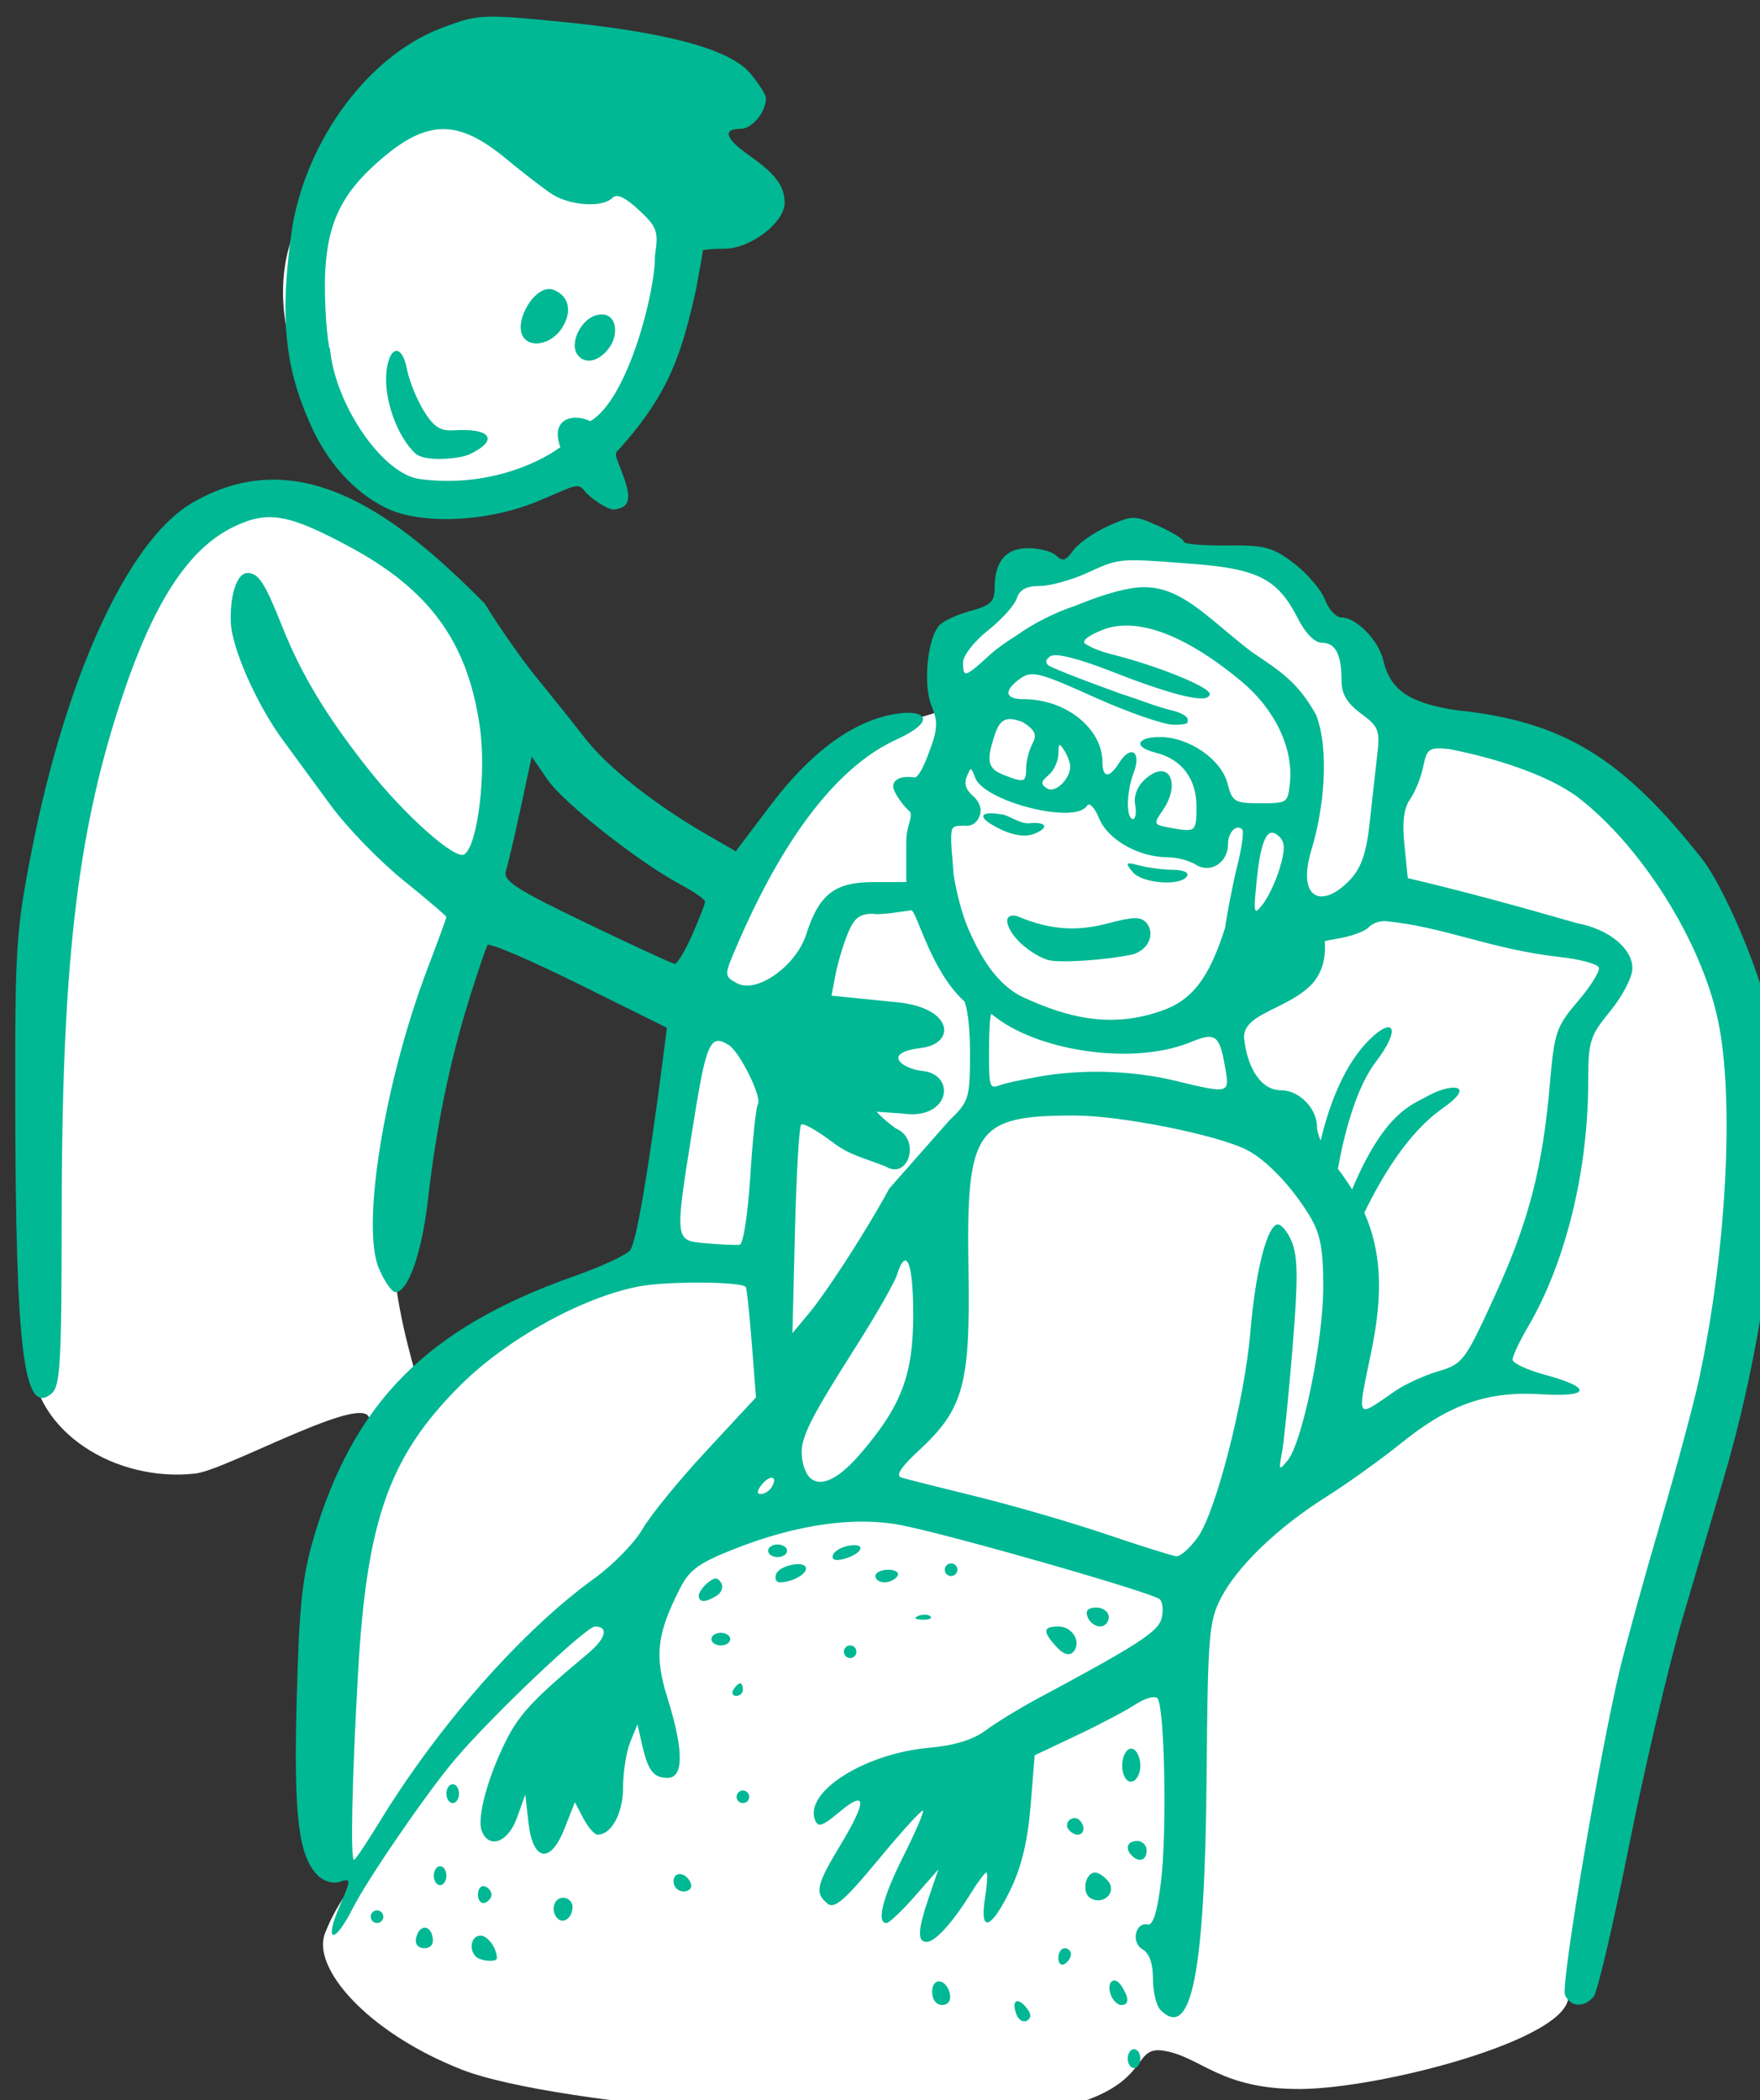 <?xml version="1.0" ?><svg height="275.165mm" viewBox="0 0 230.582 275.165" width="230.582mm" xmlns="http://www.w3.org/2000/svg">
    <rect x="0" y="0" width="230.582" height="275.165" fill="#333333" stroke="none"/>
    <path d="m 8326.092,7696.031 c -43.705,0.563 -76.135,28.637 -94.727,68.434 -19.191,41.08 3.254,89.577 26.457,117.289 26.564,25.565 84.675,10.342 116.443,-13.76 31.768,-24.102 46.625,-66.058 44.891,-106.65 -1.735,-40.592 -42.936,-64.011 -88.799,-65.279 -1.433,-0.04 -2.856,-0.049 -4.266,-0.031 z m -109.861,203.984 c -38.515,0.544 -63.271,40.408 -89.871,98.424 -29.352,64.018 -28.004,291.382 -26.656,327.367 1.348,35.985 41.781,61.053 81.316,56.471 16.349,-2.125 90.439,-44.018 85.508,-24.933 -12.729,24.125 -26.806,142.726 -23.512,213.752 l 19.471,9.705 c 0,0 -11.23,12.13 -17.67,28.977 -6.439,16.847 20.663,48.653 67.387,67.117 46.724,18.464 222.687,31.807 283.787,21.564 61.1,-10.243 45.422,-34.034 63.947,-30.729 18.525,3.306 27.556,19.002 66.941,18.867 39.386,-0.135 132.684,-24.258 132.684,-45.688 0,-21.429 16.32,-69.141 24.557,-128.441 8.236,-59.301 53.614,-178.441 61.701,-293.404 8.087,-114.963 -71.433,-186.259 -110.818,-198.524 -19.383,-6.036 -45.854,-10.757 -67.764,-14.004 -3.815,-13.034 -10.063,-23.467 -14.293,-29.213 -6.772,-9.199 -41.654,-43.467 -41.654,-43.467 0,0 -59.287,-14.028 -74.875,-13.971 -15.588,0.057 -28.875,13.799 -28.875,13.799 0,0 -15.717,-2.76 -22.617,0.92 -6.9,3.68 -10.732,19.203 -10.732,19.203 0,0 -10.732,5.405 -20.123,13.396 -9.107,7.75 -7.605,10.887 4.336,36.131 -7.518,1.555 -25.268,5.854 -41.184,14.51 -20.816,11.321 -51.967,33.559 -79.672,84.369 -27.705,50.81 -34.891,174.533 -34.891,174.533 l -111.867,60.109 c 0,0 -10.034,-32.077 -11.531,-55.258 -1.498,-23.181 16.023,-105.528 28.303,-149.869 12.28,-44.341 29.201,-117.524 22.611,-146.231 -6.589,-28.707 -55.708,-75.744 -101.533,-84.369 -4.296,-0.809 -8.426,-1.172 -12.41,-1.115 z" fill="#FFFFFF" transform="translate(-205.989,-115.661) matrix(0.265,0,0,0.265,-1058.239,-1266.574) translate(-3313.529,-2437.82)"/>
    <path d="m 5013.137,5224.204 c -9.17,0.118 -14.195,1.84 -24.326,5.693 -35.514,13.507 -65.935,54.011 -73.594,97.988 -6.559,44.535 -3.669,69.219 8.447,96.865 8.502,19.589 21.76,34.43 37.824,42.342 16.848,8.298 49.004,7.12 73.529,-2.692 18.848,-7.54 21.117,-10.565 24.738,-5.613 2.139,2.925 11.568,9.729 14.885,9.07 4.786,-0.95 9.397,-2.177 4.461,-15.846 -3.672,-10.169 -5.212,-11.378 -2.662,-13.6 25.621,-28.283 31.387,-48.582 38.301,-79.096 1.871,-10.124 3.404,-18.852 3.404,-19.395 0,-0.542 4.804,-0.984 10.676,-0.984 12.969,0 29.915,-13.031 29.77,-22.891 -0.122,-8.256 -4.614,-14.161 -17.834,-23.441 -11.499,-8.072 -13.006,-12.926 -4.01,-12.926 5.746,0 12.586,-8.233 12.586,-15.15 0,-1.696 -3.502,-7.246 -7.783,-12.334 -10.046,-11.939 -41.6,-20.434 -95.137,-25.611 -16.502,-1.596 -26.143,-2.473 -33.275,-2.381 z m -22.488,55.619 c 9.35,0.275 18.815,5.194 30.275,14.69 7.752,6.423 17.711,14.123 22.131,17.113 8.935,6.046 25.296,7.246 30.32,2.221 2.268,-2.268 6.277,-0.446 13.174,5.996 9.07,8.472 9.743,10.409 7.906,22.754 0.373,16.699 -13.19,70.903 -31.979,81.617 -7.532,-3.858 -20.088,-1.964 -14.775,12.846 -12.716,9.262 -38.8,19.976 -69.746,15.709 -17.292,-2.384 -39.626,-33.672 -43.709,-60.838 -0.115,-0.768 -0.221,-1.533 -0.307,-2.293 -0.066,-0.59 -0.122,-1.143 -0.176,-1.691 l -0.27,0.201 c -0.994,-5.6 -1.592,-12.033 -1.957,-20.176 -1.587,-35.433 4.451,-52.584 25.027,-71.084 13.038,-11.722 23.487,-17.376 34.084,-17.064 z m 51.904,79.049 c -8.754,-0.546 -18.924,18.185 -12.354,24.756 4.415,4.415 13.583,1.754 18.191,-5.279 5.395,-8.234 3.701,-16.104 -4.111,-19.102 -0.566,-0.217 -1.143,-0.339 -1.727,-0.375 z m 25.949,12.576 c -9.4,-0.283 -16.468,13.232 -12.648,19.412 2.674,4.327 8.349,5.098 14.146,-0.699 7.05,-7.05 6.081,-18.485 -1.498,-18.713 z m -101.644,18.012 c -2.173,-0.179 -4.306,3.179 -5.094,9.932 -1.552,13.302 5.061,32.236 14.223,40.727 4.804,4.605 22.492,2.443 26.301,0.699 14.966,-6.849 11.977,-13.358 -7.408,-12.088 -6.565,0.43 -9.915,-1.788 -14.805,-9.805 -3.476,-5.699 -7.192,-14.983 -8.26,-20.633 -1.089,-5.763 -3.039,-8.674 -4.957,-8.832 z m -61.482,63.654 c -13.29,0.081 -26.857,3.79 -40.752,12.135 -31.097,19.195 -61.378,85.365 -78.205,170.891 -7.814,39.716 -8.347,47.821 -8.219,125.115 0.204,122.834 4.226,155.104 17.914,143.744 4.377,-3.633 5.017,-14.734 5.041,-87.209 0.04,-122.873 7.356,-187.785 28.52,-253.019 16.325,-50.323 33.875,-77.598 56.986,-88.564 16.499,-7.829 26.605,-6.086 56.074,9.674 40.319,21.562 59.107,47.338 65.168,89.406 3.321,23.056 -1.093,59.019 -7.75,63.133 -4.461,2.757 -29.327,-19.338 -47.23,-41.969 -20.769,-26.251 -33.254,-46.91 -42.705,-70.664 -8.72,-21.916 -11.71,-26.51 -17.256,-26.51 -5.091,0 -8.681,10.75 -8.176,24.488 0.462,12.566 12.865,40.603 25.658,57.998 5.111,6.95 15.775,21.498 23.697,32.33 7.922,10.832 24.04,27.481 35.818,36.998 11.778,9.517 21.416,17.726 21.416,18.244 0,0.518 -4.183,11.938 -9.295,25.379 -21.412,56.295 -32.967,127.53 -24.074,148.408 2.74,6.432 6.421,11.695 8.18,11.695 6.278,0 13.076,-19.436 16.098,-46.023 4.005,-35.248 10.779,-68.177 20.297,-98.662 4.226,-13.536 8.33,-25.655 9.119,-26.932 0.789,-1.277 21.065,7.4 45.057,19.283 l 43.621,21.605 -1.881,14.684 c -7.191,56.143 -13.284,91.685 -16.35,95.379 -1.968,2.371 -14.426,8.132 -27.684,12.803 -72.553,25.56 -108.988,62.212 -128.779,129.547 -5.575,18.969 -7.138,33.856 -8.338,79.49 -1.523,57.934 0.846,77.621 10.504,87.279 2.847,2.849 7.408,4.136 10.81,3.057 5.719,-1.815 5.712,-1.466 -0.219,12.369 -7.699,17.962 -2.494,18.75 6.492,0.982 7.522,-14.871 36.752,-57.426 50.879,-74.07 18.213,-21.46 64.632,-65.496 69.041,-65.496 6.951,0 5.324,6.015 -3.647,13.492 -26.396,22.001 -33.618,29.65 -40.131,42.502 -9.172,18.101 -14.732,38.551 -12.244,45.033 3.552,9.256 13.073,5.724 17.428,-6.463 l 4.1,-11.476 1.559,13.787 c 2.186,19.326 10.874,20.758 17.871,2.945 l 5.096,-12.973 4.211,8.037 c 2.316,4.42 5.468,8.035 7.006,8.035 6.899,0 12.6,-10.591 12.6,-23.41 0,-7.485 1.604,-17.56 3.564,-22.389 l 3.564,-8.779 2.174,9.629 c 3.011,13.329 5.688,16.881 12.713,16.881 8.036,0 8.017,-13.744 -0.055,-39.484 -6.539,-20.857 -5.303,-31.627 6.221,-54.273 4.68,-9.197 9.403,-12.582 27.428,-19.654 30.531,-11.979 59.188,-16 82.014,-11.51 25.296,4.977 124.571,33.449 127.766,36.643 1.441,1.441 1.813,5.708 0.826,9.482 -1.712,6.546 -11.764,13.056 -60.379,39.111 -9.434,5.056 -21.364,12.329 -26.51,16.164 -6.262,4.667 -15.559,7.527 -28.111,8.646 -31.8,2.839 -61.667,21.753 -56.326,35.67 1.468,3.825 3.667,3.132 11.816,-3.725 13.725,-11.549 14.069,-5.99 0.977,15.752 -12.162,20.198 -13.026,23.989 -6.676,29.26 3.478,2.886 8.419,-1.358 25.234,-21.684 11.501,-13.901 21.402,-24.779 22.008,-24.174 0.605,0.605 -3.731,10.703 -9.639,22.441 -10.251,20.367 -13.459,33.01 -8.402,33.115 1.286,0.027 7.592,-5.939 14.016,-13.256 l 11.68,-13.303 -4.66,13.646 c -5.576,16.326 -5.876,22.219 -1.129,22.219 4.161,0 12.934,-9.665 21.812,-24.031 3.493,-5.651 6.955,-10.275 7.693,-10.275 0.738,0 0.443,5.614 -0.654,12.475 -2.825,17.669 2.932,15.877 12.525,-3.898 5.47,-11.275 8.576,-24.182 9.979,-41.451 l 2.037,-25.08 20.658,-9.777 c 11.362,-5.378 24.462,-12.278 29.109,-15.332 4.648,-3.056 9.54,-4.462 10.873,-3.129 3.618,3.618 4.846,65.862 1.793,90.873 -1.785,14.623 -3.94,21.563 -6.521,21.021 -6.22,-1.305 -8.411,9.016 -2.603,12.266 3.37,1.886 5.158,6.945 5.158,14.584 0,6.433 1.688,13.381 3.746,15.439 15.351,15.351 21.968,-18.436 22.783,-116.334 0.573,-68.831 1.14,-75.855 7.062,-87.324 8.154,-15.792 28.16,-35.011 52.18,-50.129 10.292,-6.478 27.105,-18.544 37.365,-26.814 23.531,-18.968 42.498,-25.518 69.008,-23.83 24.28,1.546 25.162,-3.299 1.752,-9.613 -8.868,-2.392 -16.121,-5.778 -16.121,-7.523 0,-1.745 3.446,-9.06 7.662,-16.254 18.602,-31.741 29.724,-77.075 29.75,-121.254 0.011,-19.958 0.797,-22.472 10.926,-34.832 6.035,-7.365 10.916,-16.82 10.916,-21.146 0,-9.783 -11.65,-19.318 -27.154,-22.227 -28.376,-8.177 -55.552,-15.653 -83.877,-22.338 l -1.67,-16.328 c -1.171,-11.448 -0.328,-18.247 2.822,-22.744 2.471,-3.528 5.388,-10.779 6.481,-16.113 1.817,-8.869 2.899,-9.606 12.646,-8.615 20.286,3.773 48.036,12.124 63.549,23.633 31.514,24.062 61.197,71.214 69.504,110.402 8.199,38.681 4.276,113.641 -9.268,177.098 -2.625,12.297 -11.303,44.577 -19.285,71.732 -7.982,27.156 -17.026,59.899 -20.098,72.764 -9.946,41.661 -29.035,154.866 -27.006,160.154 2.374,6.187 9.47,6.697 14.184,1.018 1.883,-2.269 9.714,-35.602 17.4,-74.072 7.687,-38.47 19.523,-88.892 26.303,-112.049 6.78,-23.157 16.049,-54.705 20.6,-70.106 24.16,-81.76 33.305,-176.893 22.09,-229.807 -4.695,-22.149 -22.177,-62.962 -32.701,-76.342 -39.452,-50.155 -68.856,-68.283 -121.799,-73.67 -23.256,-3.571 -32.468,-10.06 -35.877,-24.635 -2.294,-9.811 -13.295,-21.139 -20.527,-21.139 -2.731,0 -6.467,-3.98 -8.303,-8.844 -1.836,-4.864 -8.711,-12.932 -15.277,-17.932 -10.597,-8.068 -14.328,-9.064 -33.211,-8.851 -11.7,0.132 -21.273,-0.708 -21.273,-1.865 0,-1.157 -5.613,-4.637 -12.475,-7.73 -6.023,-2.716 -9.252,-4.072 -12.508,-4.059 -3.256,0.013 -6.538,1.397 -12.67,4.162 -6.986,3.15 -14.692,8.568 -17.125,12.041 -3.459,4.938 -5.244,5.492 -8.193,2.543 -2.074,-2.074 -8.353,-3.772 -13.953,-3.772 -11.2,0 -16.641,6.521 -16.641,19.947 0,6.517 -2.097,8.448 -12.111,11.145 -6.661,1.794 -13.617,5.074 -15.457,7.291 -5.782,6.966 -7.828,29.425 -3.609,39.609 3.298,7.963 3.067,11.664 -1.469,23.541 -2.644,6.923 -4.47,10.482 -6.566,11.887 -4.014,-0.764 -10.738,-0.434 -10.92,4.256 -0.258,2.522 5.185,10.285 8.441,12.705 1.093,3.807 -1.971,6.658 -1.971,14.826 v 19.898 h -16.293 c -19.115,0 -26.838,6.02 -33.199,25.879 -4.999,15.606 -24.43,29.357 -34.141,24.16 -6.088,-3.258 -6.21,-4.137 -1.996,-14.223 15.004,-35.91 41.997,-88.584 80.568,-106.209 20.481,-9.359 14.446,-14.762 1.293,-12.998 -20.774,2.786 -42.283,17.553 -63.309,45.361 l -17.229,22.787 -14.605,-8.432 c -25.676,-14.82 -48.772,-33.113 -59.916,-47.457 -5.958,-7.669 -16.702,-21.116 -23.879,-29.883 -7.177,-8.767 -18.752,-25.3 -25.721,-36.74 -33.566,-33.944 -68.186,-61.452 -104.928,-61.229 z m 426.576,39.861 c 6.135,0.042 14.702,0.723 28.611,1.797 32.132,2.48 41.828,7.508 51.664,26.787 3.897,7.639 8.417,12.213 12.07,12.213 6.649,0 9.627,5.838 9.627,18.873 0,6.444 2.734,11.029 9.605,16.109 8.84,6.535 9.474,8.222 7.965,21.146 -0.902,7.724 -2.584,22.79 -3.738,33.48 -1.518,14.059 -4.114,21.61 -9.377,27.289 -13.775,14.864 -26.916,10.399 -19.283,-14.762 6.124,-20.188 8.93,-49.036 2.254,-66.455 -9.149,-16.489 -17.684,-21.541 -32.184,-31.408 -22.198,-17.068 -35.315,-33.493 -55.988,-31.621 -7.889,0.714 -19.217,4.213 -30.854,9.029 -10.635,3.553 -20.63,8.674 -29.588,15.029 -5.108,3.189 -9.578,6.397 -12.877,9.42 -12.14,11.123 -13.062,11.368 -13.062,3.486 0,-3.286 5.537,-10.361 12.305,-15.721 6.768,-5.361 13.178,-12.495 14.244,-15.855 1.356,-4.271 4.744,-6.111 11.258,-6.111 5.124,0 15.692,-2.903 23.484,-6.453 10.172,-4.634 13.639,-6.343 23.863,-6.273 z m -4.519,32.272 c 15.554,-0.067 35.165,9.386 57.154,27.744 16.303,13.61 25.462,32.694 23.842,49.678 -0.491,5.148 -0.84,7.803 -2.721,9.174 -1.958,1.191 -5.389,1.27 -11.812,1.27 -12.924,0 -14.006,-0.652 -16.402,-9.898 -3.07,-11.847 -19.097,-22.85 -33.285,-22.85 -4.425,0 -7.35,0.68 -8.684,1.676 -2.653,1.633 -0.668,4.26 6.475,6.053 12.944,3.249 20.193,12.857 20.193,26.767 0,6.364 -0.106,9.624 -2.004,10.949 -1.988,1.071 -5.674,0.449 -12.516,-0.867 -6.546,-1.259 -6.711,-1.826 -2.34,-8.066 8.698,-12.418 4.138,-23.842 -5.285,-18.066 -1.023,0.592 -2.103,1.378 -3.234,2.402 -3.948,3.573 -5.769,8.309 -4.914,12.781 0.624,3.262 0.307,6.022 -0.674,6.848 -0.107,0.04 -0.217,0.068 -0.336,0.068 -3.594,0 -3.414,-13.276 0.312,-23.078 2.88,-7.574 0.647,-11.613 -2.977,-9.336 -1.239,0.668 -2.659,2.093 -4.107,4.412 -1.789,2.864 -3.404,4.702 -4.748,5.549 -2.243,1.185 -3.643,-0.624 -3.643,-5.469 0,-16.863 -18.035,-31.336 -39.049,-31.336 -9.399,0 -9.958,-4.325 -1.34,-10.361 0.314,-0.22 0.618,-0.418 0.922,-0.607 5.183,-3.063 10.007,-1.494 35.408,9.961 16.639,7.504 34.345,13.658 39.348,13.658 5.218,0.01 7.504,-0.586 6.686,-1.883 1.002,-1.583 -1.921,-3.919 -8.402,-5.41 -1.778,-0.409 -4.804,-1.323 -8.523,-2.535 -4.511,-1.645 -9.97,-3.525 -16.352,-5.641 -15.036,-5.383 -31.543,-11.722 -35.475,-13.854 -0.96,-0.952 -1.238,-1.83 -0.859,-2.676 0.183,-0.333 0.437,-0.673 0.754,-1.006 0.307,-0.292 0.679,-0.583 1.131,-0.875 2.689,-1.735 13.72,1.035 30.746,7.719 26.898,10.56 43.572,14.942 47.027,12.451 0.653,-0.33 0.998,-0.821 0.998,-1.488 0,-3.497 -25.606,-13.885 -48.332,-19.607 -5.929,-1.493 -10.637,-3.439 -13.668,-5.562 -0.562,-1.822 2.364,-3.791 8.611,-6.379 3.682,-1.525 7.719,-2.29 12.074,-2.308 z m -57.283,46.252 c 1.684,0.023 3.745,0.529 6.324,1.576 6.052,3.965 6.995,6.177 4.568,10.711 -1.682,3.143 -3.057,8.613 -3.057,12.156 0,2.957 -0.236,4.723 -1.262,5.486 -1.53,0.739 -4.477,-0.182 -10.117,-2.449 -7.883,-3.168 -8.543,-7.071 -3.594,-21.268 1.554,-3.981 3.432,-6.264 7.137,-6.213 z m 24.293,12.748 c 0.466,0.01 1.18,0.88 2.256,2.545 1.663,2.573 3.044,6.164 3.07,7.98 0.058,3.991 -2.895,8.323 -6.133,10.426 -1.895,1.139 -3.854,1.505 -5.346,0.562 -3.231,-2.041 -3.074,-3.362 0.779,-6.561 2.654,-2.203 4.849,-6.991 4.875,-10.641 0.018,-2.444 0.143,-3.844 0.498,-4.312 z m -260.881,5.771 7.754,11.346 c 7.916,11.58 45.422,41.109 66.326,52.221 6.381,3.392 11.602,7.075 11.602,8.182 0,1.107 -2.872,8.506 -6.383,16.443 -3.511,7.937 -7.37,14.368 -8.576,14.291 -1.206,-0.077 -20.899,-9.152 -43.762,-20.166 -35.353,-17.032 -41.287,-20.907 -39.695,-25.922 1.029,-3.243 4.315,-17.258 7.303,-31.145 z m 217.012,6.236 c 0.591,0.04 1.172,1.444 2.217,4.246 4.133,11.085 44.218,21.841 53.666,15.381 0.736,-0.445 1.328,-0.973 1.719,-1.605 0.122,-0.198 0.258,-0.342 0.4,-0.459 1.396,-0.549 3.507,2.022 5.602,7.004 4.412,10.492 19.594,18.99 33.924,18.99 4.367,0 10.613,1.67 13.881,3.711 7.157,4.47 15.805,-1.08 15.805,-10.145 0,-5.888 4.141,-10.217 7.02,-7.338 0.909,0.908 -0.167,8.94 -2.391,17.848 -2.224,8.908 -4.946,22.749 -6.049,30.758 -6.54,20.22 -13.635,34.318 -29.688,40.424 -26.544,10.097 -49.1,3.602 -69.844,-5.906 -13.937,-6.377 -21.93,-21.482 -27.377,-33.795 -2.953,-6.676 -5.955,-18.02 -7.41,-27.445 -0.11,-1.995 -0.226,-3.916 -0.379,-5.607 -0.827,-9.123 -1.068,-14.11 -0.199,-16.582 0.874,-1.318 2.441,-1.514 4.992,-1.514 0.362,0 0.71,-0.019 1.053,-0.047 3.667,0.548 6.388,-1.665 7.387,-4.717 0.88,-2.002 0.795,-4.357 -0.484,-6.527 -0.558,-1.153 -1.379,-2.258 -2.51,-3.236 -3.493,-3.022 -4.819,-5.936 -3.291,-9.686 0.816,-2.003 1.357,-3.249 1.828,-3.725 0.043,-0.011 0.086,-0.03 0.129,-0.027 z m 9.572,21.846 c -5.159,0.153 -4.873,2.791 4.203,7.398 10.729,5.447 16.491,3.279 18.332,2.447 7.931,-3.583 3.482,-5.743 -2.967,-4.957 -4.346,0.53 -10.017,-3.723 -13.23,-4.289 -2.028,-0.357 -3.789,-0.553 -5.234,-0.598 -0.391,-0.012 -0.759,-0.012 -1.103,0 z m 139.578,9.58 c 1.075,0.078 2.251,0.765 3.535,2.049 2.753,2.753 2.776,6.538 0.092,15.498 -1.954,6.521 -5.795,14.636 -8.535,18.033 -1.132,1.403 -1.995,2.407 -2.637,2.889 -1.649,0.843 -1.4,-3.111 -0.141,-15.57 1.359,-13.448 3.406,-20.86 6.336,-22.646 0.431,-0.199 0.88,-0.286 1.35,-0.252 z m -70.803,15.178 c -1.476,0.055 -0.717,1.28 1.685,4.209 4.674,5.699 23.763,7.189 26.908,2.1 1.109,-1.794 -1.796,-3.132 -6.834,-3.162 -4.819,-0.023 -12.268,-0.968 -16.557,-2.1 -2.625,-0.693 -4.317,-1.08 -5.203,-1.047 z m -107.75,23.174 c 2.694,0.074 9.609,30.083 26.383,45.127 0,0 2.651,6.01 2.68,24.863 0,23.063 -0.406,24.401 -10.285,33.977 l -29.623,33.582 c -2.892,5.422 -8.022,14.243 -13.891,23.773 -9.005,14.624 -20.338,31.347 -25.184,37.162 l -8.811,10.572 1.26,-50.666 c 0.693,-27.867 2.063,-51.471 3.045,-52.453 0.123,-0.123 0.343,-0.168 0.646,-0.141 2.126,0.192 8.422,3.912 15.178,9.068 7.72,5.893 14.352,7.302 25.994,11.774 11.14,6.994 17.76,-13.56 4.811,-18.895 -4.233,-3.18 -7.482,-6.032 -9.287,-8.148 l 12.723,0.873 c 23.138,3.498 26.89,-18.647 10.502,-20.988 -10.052,-0.762 -21.644,-8.947 -1.238,-11.424 17.328,-2.103 16.003,-19.79 -11.652,-22.57 l -32.645,-3.281 1.904,-10.137 c 1.047,-5.575 3.747,-14.697 6,-20.271 3.264,-8.075 5.739,-10.053 12.922,-10.129 v 0.182 c 0.04,-2e-4 0.076,0 0.117,0 5.046,0.337 13.721,-1.234 18.451,-1.85 z m 50.324,2.598 c -0.561,0.02 -1.116,0.141 -1.678,0.385 -2.757,1.342 -0.611,7.667 5.828,13.604 3.86,3.558 9.825,7.164 13.256,8.012 6.068,1.5 27.503,0.128 40.978,-2.623 1.547,-0.316 2.935,-0.891 4.144,-1.645 5.257,-3.057 7.25,-9.517 3.467,-14.076 -2.662,-3.207 -6.379,-3.153 -19.377,0.275 -15.352,4.05 -28.307,3.075 -43.711,-3.285 -1.022,-0.433 -1.973,-0.68 -2.908,-0.646 z m 183.824,2.725 c 29.793,2.85 51.556,13.798 86.275,17.748 10.157,1.088 18.952,3.454 19.545,5.256 0.592,1.802 -4.086,9.306 -10.395,16.676 -10.653,12.446 -11.636,15.323 -13.793,40.387 -3.618,42.04 -10.433,68.38 -27.166,104.99 -14.885,32.566 -15.905,33.932 -28.062,37.522 -6.939,2.049 -16.602,6.486 -21.473,9.861 -19.508,13.52 -18.744,14.818 -11.604,-19.709 5.852,-28.299 5.082,-49.141 -3.465,-68.551 8.214,-16.897 21.234,-39.364 38.773,-51.662 17.296,-12.128 3.974,-12.636 -8.107,-5.66 -6.809,3.932 -20.593,7.368 -36.719,45.826 -2.08,-3.392 -4.416,-6.778 -7.01,-10.19 3.422,-19.448 9.668,-40.996 18.662,-52.773 12.821,-16.789 8.898,-22.852 -2.961,-11.201 -8.767,8.613 -18.02,23.941 -24.229,50.008 -1.13,-2.719 -1.826,-5.179 -1.826,-6.898 0,-9.015 -8.816,-17.967 -17.695,-17.967 -9.364,0 -16.368,-9.651 -18.273,-25.178 -1.582,-12.894 21.55,-14.521 33.75,-27.629 5.527,-6.345 6.602,-14.053 6.062,-20.895 1.565,-0.428 3.56,-0.796 6.133,-1.215 6.519,-1.062 13.468,-3.545 15.439,-5.516 1.959,-1.96 4.27,-3.076 8.137,-3.23 z m -194.484,45.914 c 21.358,18.095 68.756,25.638 97.648,14.285 13.095,-5.472 14.979,-4.227 17.822,11.768 2.404,13.524 2.446,13.513 -24.713,6.955 -21.631,-5.223 -47.205,-5.859 -68.967,-1.713 -8.382,1.596 -14.871,2.87 -17.873,4.029 -4.832,1.867 -5.127,0.588 -5.127,-16.275 0,-10.476 0.488,-19.049 1.209,-19.049 z m -134.943,13.32 c 1.436,0.024 3.095,0.808 5.096,2.078 5.499,3.491 16.496,25.788 14.395,29.188 -0.951,1.538 -2.659,17.709 -3.797,35.934 -1.138,18.225 -3.472,33.341 -5.188,33.594 -1.715,0.252 -9.083,-0.066 -16.373,-0.707 -16.092,-1.415 -15.965,-0.269 -6.611,-58.934 5.046,-31.65 7.35,-41.24 12.479,-41.152 z m 176.019,36.902 c 23.022,0 71.121,9.657 85.473,17.16 9.78,5.113 22.34,18.406 30.934,32.74 5.125,8.55 6.557,16.105 6.557,34.852 0.013,26.498 -10.273,76.702 -17.555,85.689 -4.351,5.37 -4.551,5.122 -2.893,-3.586 0.98,-5.146 3.353,-28.637 5.275,-52.201 2.762,-33.849 2.67,-44.842 -0.443,-52.357 -2.167,-5.232 -5.472,-9.003 -7.344,-8.379 -5.143,1.714 -10.643,23.986 -13.043,52.82 -2.789,33.501 -16.973,89.035 -25.969,101.668 -3.881,5.45 -8.715,9.72 -10.742,9.486 -2.027,-0.233 -17.722,-5.173 -34.875,-10.979 -17.154,-5.806 -45.923,-14.164 -63.934,-18.574 -18.011,-4.41 -34.701,-8.625 -37.088,-9.365 -2.937,-0.911 -0.184,-5.183 8.516,-13.215 22.333,-20.618 25.632,-32.617 24.699,-89.856 -1.131,-69.367 3.383,-75.904 52.432,-75.904 z m -83.779,71.664 c 0.078,-0.01 0.155,-9e-4 0.231,0.01 2.316,0.379 3.801,9.803 3.801,26.674 0,30.077 -5.846,45.379 -26.475,69.289 -14.086,16.327 -25.02,17.936 -28.053,4.127 -2.326,-10.589 0.872,-17.589 26.471,-57.926 9.797,-15.438 18.81,-31.227 20.027,-35.086 1.476,-4.682 2.834,-6.981 3.998,-7.086 z m -100.773,10.947 c 11.156,0.061 20.877,0.786 22.021,2.135 0.476,0.562 1.81,13.076 2.963,27.811 l 2.096,26.789 -24.549,26.434 c -13.502,14.538 -27.714,31.956 -31.584,38.705 -3.87,6.75 -14.647,17.767 -23.947,24.482 -35.461,25.605 -76.632,72.215 -105.606,119.559 -6.561,10.721 -12.431,19.492 -13.045,19.492 -1.847,0 -1.017,-39.093 1.955,-92.004 4.27,-76.025 15.412,-107.492 50.457,-142.49 23.036,-23.006 60.454,-43.725 88.609,-49.064 6.881,-1.305 19.473,-1.909 30.629,-1.848 z m 34.807,96.447 c 1.458,-0.014 1.844,1.687 -0.045,4.742 -1.131,1.829 -3.549,3.326 -5.373,3.326 -2.068,0 -1.831,-1.79 0.629,-4.754 1.871,-2.255 3.655,-3.304 4.789,-3.314 z m 2.945,33.02 c -2.573,0 -4.678,1.404 -4.678,3.119 0,1.715 2.105,3.117 4.678,3.117 2.573,0 4.678,-1.402 4.678,-3.117 0,-1.715 -2.105,-3.119 -4.678,-3.119 z m 38.398,0.342 c -0.739,-0.035 -1.644,0.018 -2.723,0.176 -3.916,0.573 -7.659,2.686 -8.32,4.695 -0.766,2.328 1.142,3.038 5.262,1.961 8.004,-2.093 10.95,-6.587 5.781,-6.832 z m 47.367,9.014 c -1.715,0 -3.117,1.404 -3.117,3.119 0,1.715 1.402,3.119 3.117,3.119 1.715,0 3.119,-1.404 3.119,-3.119 0,-1.715 -1.404,-3.119 -3.119,-3.119 z m -76.022,0.355 c -4.032,0.108 -9.585,2.207 -10.539,5.104 -0.706,2.144 0.122,3.898 1.84,3.898 5.788,0 12.988,-3.764 12.988,-6.789 0,-1.626 -1.87,-2.277 -4.289,-2.213 z m 45.018,2.764 c -3.532,0 -6.42,1.404 -6.42,3.119 0,1.716 2.021,3.119 4.492,3.119 2.472,0 5.362,-1.404 6.422,-3.119 1.06,-1.715 -0.962,-3.119 -4.494,-3.119 z m -85.412,4.385 c -1.031,0.01 -2.267,0.7 -3.934,2.084 -2.42,2.009 -4.4,4.884 -4.4,6.389 0,3.454 3.443,3.423 8.976,-0.082 2.364,-1.497 3.291,-4.351 2.061,-6.342 -0.848,-1.37 -1.672,-2.054 -2.703,-2.049 z m 188.246,14.328 c -4.176,0 -5.565,1.496 -4.344,4.678 0.987,2.573 3.749,4.678 6.139,4.678 2.389,0 4.346,-2.105 4.346,-4.678 0,-2.574 -2.762,-4.678 -6.141,-4.678 z m -84.564,3.504 c -1.083,-0.045 -2.318,0.153 -3.443,0.604 -2.488,0.996 -1.749,1.735 1.885,1.885 3.288,0.135 5.128,-0.603 4.092,-1.639 -0.518,-0.518 -1.45,-0.805 -2.533,-0.85 z m 65.852,5.852 c -7.704,0 -7.969,2.383 -1.107,9.965 3.327,3.676 6.313,4.693 8.211,2.795 4.569,-4.569 0.01,-12.76 -7.104,-12.76 z m -166.953,3.119 c -2.573,0 -4.678,1.404 -4.678,3.119 0,1.715 2.105,3.119 4.678,3.119 2.573,0 4.68,-1.404 4.68,-3.119 0,-1.715 -2.107,-3.119 -4.68,-3.119 z m 63.936,6.238 c -1.716,0 -3.119,1.404 -3.119,3.119 0,1.716 1.404,3.119 3.119,3.119 1.715,0 3.119,-1.403 3.119,-3.119 0,-1.715 -1.404,-3.119 -3.119,-3.119 z m -54.395,18.713 c -0.756,0 -2.243,1.402 -3.303,3.117 -1.06,1.716 -0.442,3.119 1.375,3.119 1.817,0 3.303,-1.403 3.303,-3.119 0,-1.715 -0.619,-3.117 -1.375,-3.117 z m 193.252,32.305 c -3.314,0.105 -5.695,7.512 -3.545,13.115 2.398,6.249 8.152,2.807 8.152,-4.877 0,-3.228 -1.413,-6.743 -3.141,-7.811 -0.501,-0.31 -0.993,-0.443 -1.467,-0.428 z m -335.34,17.596 c -1.716,0 -3.119,2.105 -3.119,4.678 0,2.573 1.404,4.678 3.119,4.678 1.715,0 3.119,-2.105 3.119,-4.678 0,-2.573 -1.404,-4.678 -3.119,-4.678 z m 143.463,3.119 c -1.715,0 -3.117,1.404 -3.117,3.119 0,1.715 1.402,3.117 3.117,3.117 1.715,0 3.119,-1.402 3.119,-3.117 0,-1.715 -1.404,-3.119 -3.119,-3.119 z m 164.02,13.609 c -2.499,-0.01 -4.865,2.733 -3.268,5.318 0.987,1.597 3.114,2.902 4.729,2.902 3.353,0 3.905,-4.227 0.94,-7.191 -0.72,-0.72 -1.567,-1.027 -2.4,-1.029 z m 30.904,11.34 c -4.87,0 -6.186,3.689 -2.598,7.277 3.588,3.589 7.277,2.271 7.277,-2.6 0,-2.573 -2.107,-4.678 -4.68,-4.678 z m -344.625,12.477 c -1.715,0 -3.119,2.105 -3.119,4.678 0,2.573 1.404,4.678 3.119,4.678 1.715,0 3.119,-2.105 3.119,-4.678 0,-2.573 -1.404,-4.678 -3.119,-4.678 z m 323.875,3.117 c -4.949,0 -6.845,9.877 -2.42,12.611 6.288,3.886 13.368,-2.833 8.793,-8.346 -1.946,-2.345 -4.814,-4.266 -6.373,-4.266 z m -205.588,0.766 c -1.607,0.072 -2.893,1.242 -2.893,3.652 0,2.716 2.224,4.939 4.939,4.939 2.716,0 4.382,-1.666 3.703,-3.703 -1.084,-3.253 -3.684,-4.981 -5.75,-4.889 z m -96.894,5.951 c -1.524,-0.021 -2.68,1.698 -2.68,4.199 0,2.859 1.51,4.695 3.353,4.08 1.844,-0.614 3.352,-2.451 3.352,-4.08 0,-1.63 -1.507,-3.466 -3.352,-4.08 -0.231,-0.077 -0.456,-0.116 -0.674,-0.119 z m 39.424,5.758 c -4.698,0 -6.411,6.585 -2.684,10.312 2.911,2.911 7.361,-0.606 7.361,-5.816 0,-2.472 -2.105,-4.496 -4.678,-4.496 z m -92.004,6.238 c -1.716,0 -3.119,1.404 -3.119,3.119 0,1.716 1.404,3.119 3.119,3.119 1.715,0 3.119,-1.403 3.119,-3.119 0,-1.715 -1.404,-3.119 -3.119,-3.119 z m 23.424,8.557 c -1.718,0.129 -3.455,1.927 -4.16,5.314 -0.588,2.826 1.131,4.842 4.127,4.842 3.212,0 4.742,-2.043 4.084,-5.457 -0.633,-3.287 -2.333,-4.828 -4.051,-4.699 z m 27.703,3.918 c -4.481,0 -5.945,6.718 -2.266,10.396 2.271,2.272 10.395,2.877 10.395,0.775 0,-4.98 -4.504,-11.172 -8.129,-11.172 z m 288.82,6.238 c -1.715,0 -3.119,2.188 -3.119,4.861 0,2.676 1.404,3.996 3.119,2.936 1.715,-1.06 3.119,-3.248 3.119,-4.861 0,-1.615 -1.404,-2.936 -3.119,-2.936 z m 24.713,15.975 c -0.15,-0.014 -0.298,-0.012 -0.439,0.01 -1.89,0.232 -2.944,3.162 -1.365,7.275 1.016,2.647 3.293,4.812 5.062,4.812 3.961,0 4.039,-3.229 0.221,-9.266 -1.179,-1.865 -2.425,-2.733 -3.478,-2.828 z m -86.701,0.432 c -0.14,-0.01 -0.278,-8e-4 -0.414,0.01 -1.696,0.166 -3.092,1.831 -3.092,5.156 0,3.831 2.013,6.496 4.906,6.496 2.904,0 4.495,-2.122 3.898,-5.199 -0.8,-4.126 -3.204,-6.373 -5.299,-6.463 z m 38.781,9.779 c -1.723,-0.105 -2.237,2.337 -0.592,6.625 1.058,2.753 3.404,4.096 5.215,2.977 2.261,-1.398 2.129,-3.438 -0.422,-6.512 -1.7,-2.048 -3.168,-3.027 -4.201,-3.09 z m 57.514,23.715 c -1.716,0 -3.119,2.105 -3.119,4.678 0,2.573 1.404,4.68 3.119,4.68 1.715,0 3.119,-2.107 3.119,-4.68 0,-2.573 -1.404,-4.678 -3.119,-4.678 z" fill="#00B894" transform="translate(-205.989,-115.661) matrix(0.265,0,0,0.265,-1058.239,-1266.574)"/>
</svg>